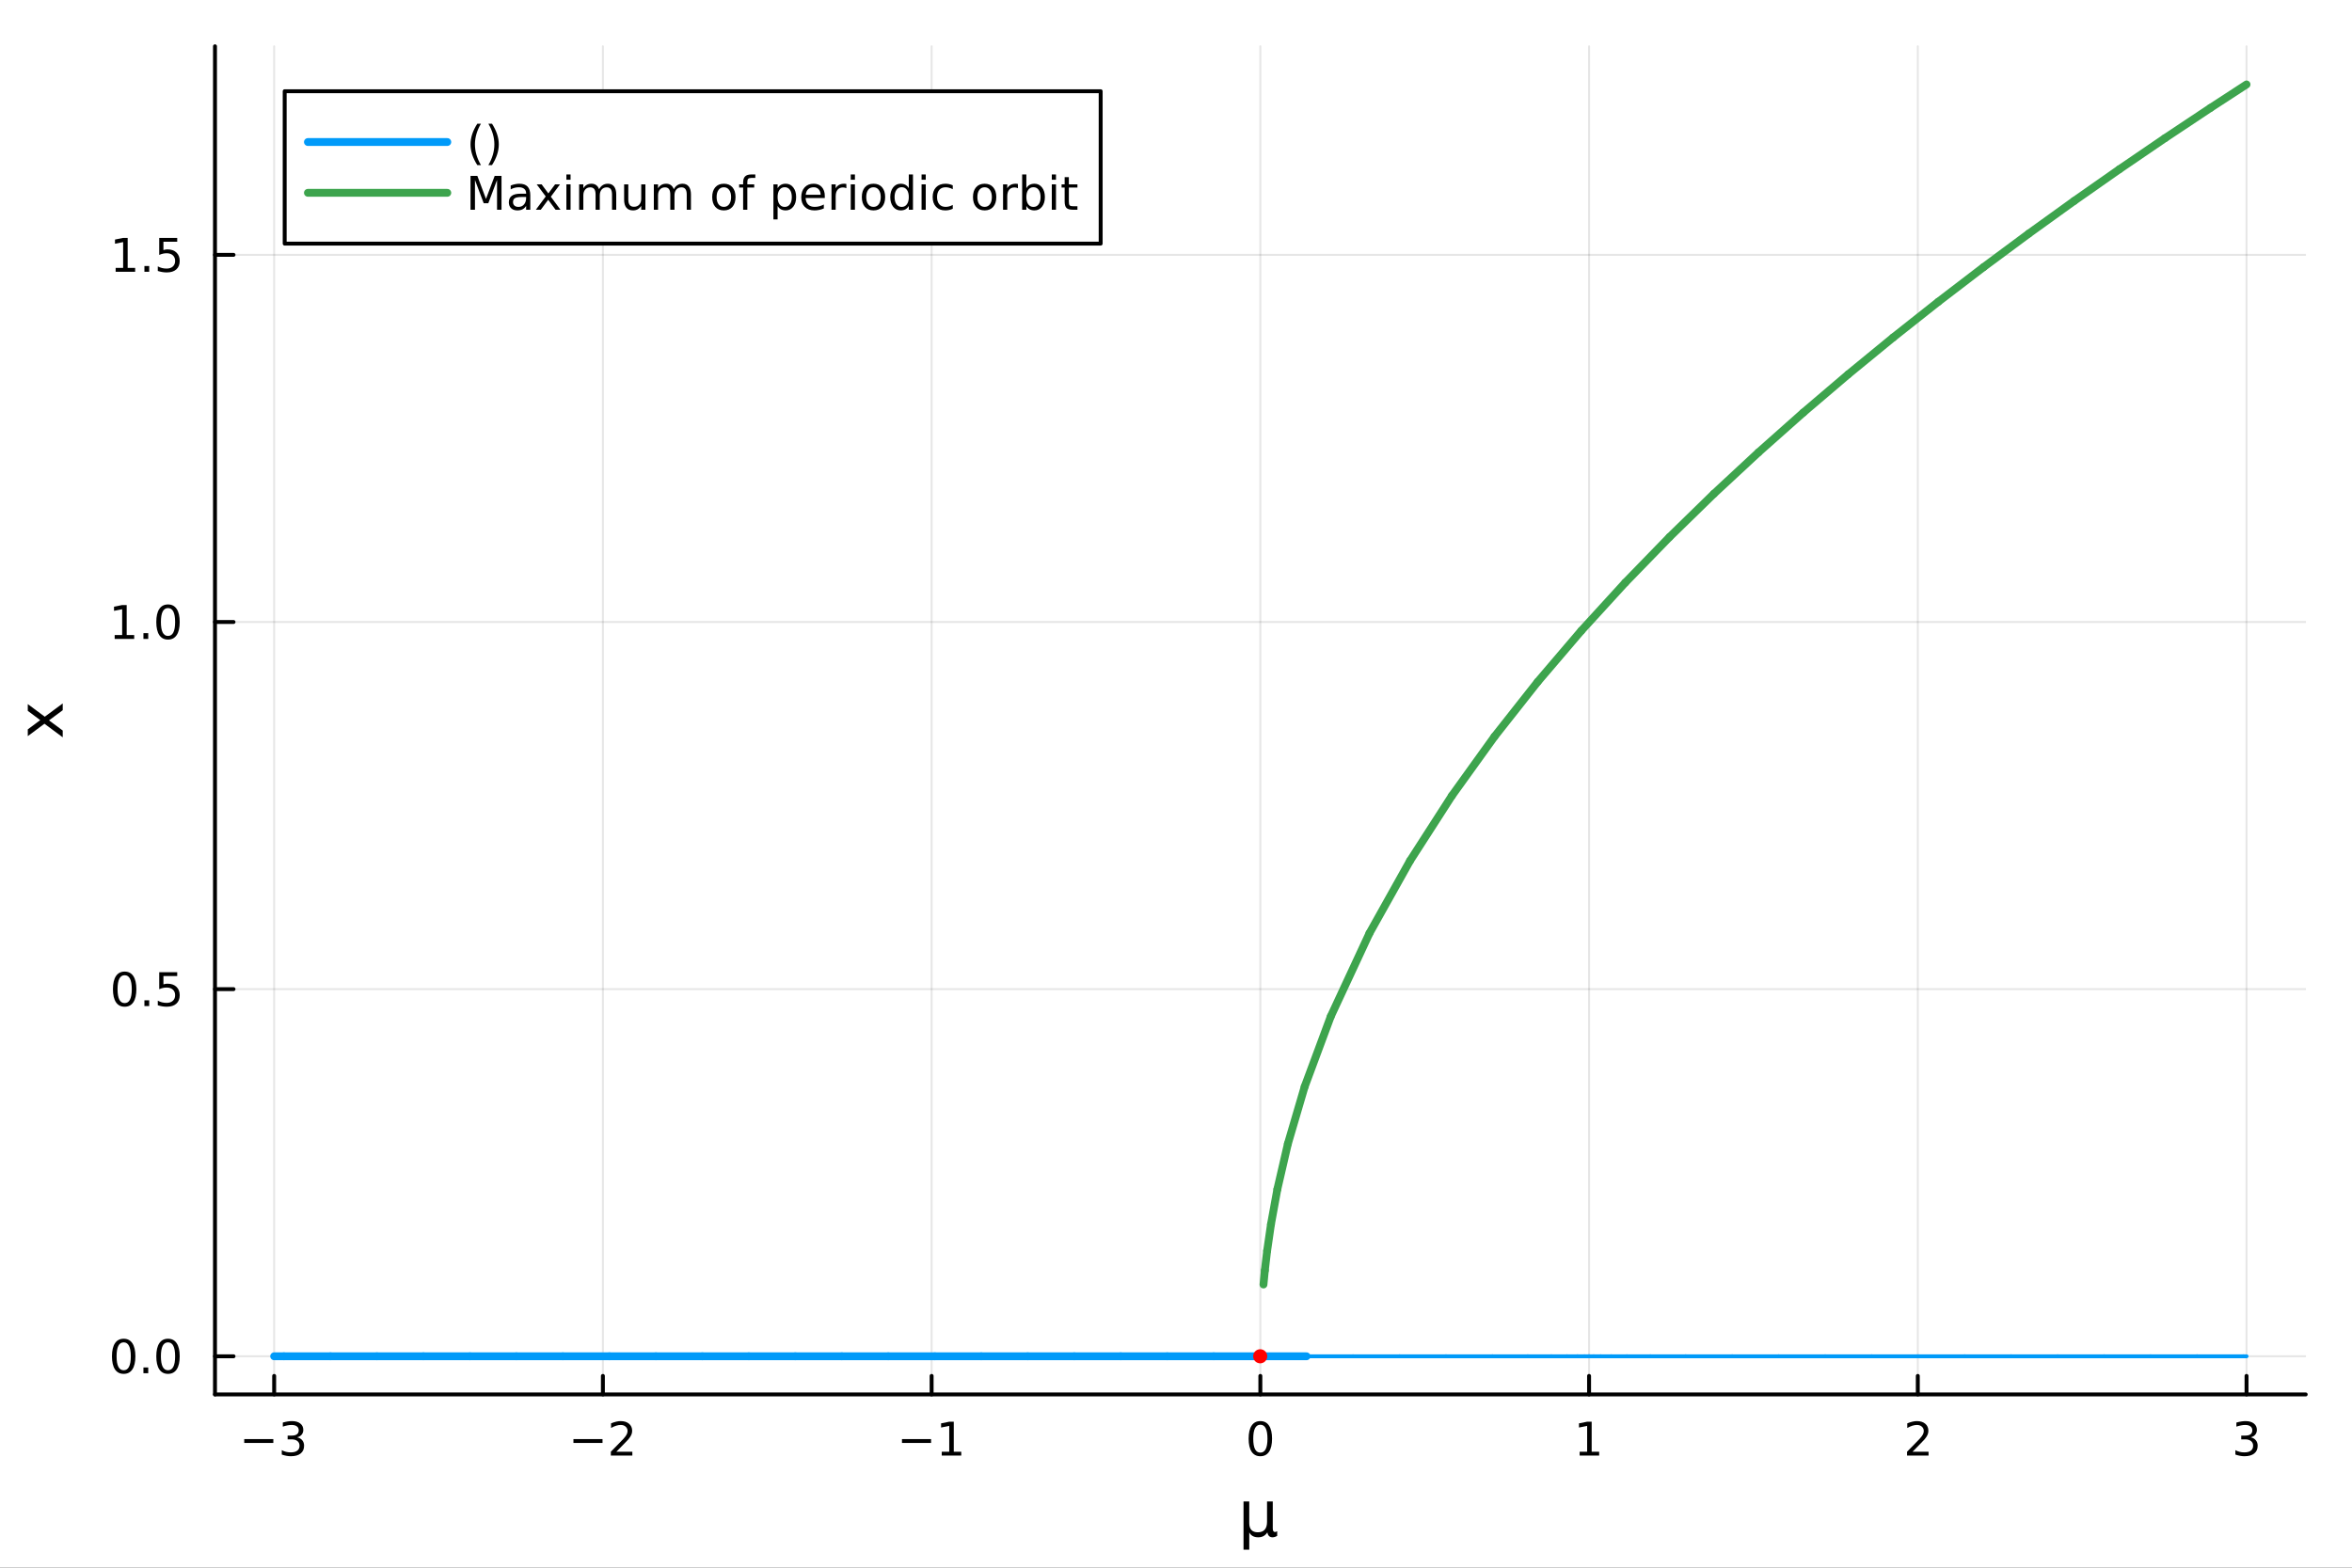 <?xml version="1.0" encoding="utf-8"?>
<svg xmlns="http://www.w3.org/2000/svg" xmlns:xlink="http://www.w3.org/1999/xlink" width="600" height="400" viewBox="0 0 2400 1600">
<rect x="0" y="0" width="2400" height="1600" fill="#333333" stroke="none"/>
<defs>
  <clipPath id="clip330">
    <rect x="0" y="0" width="2400" height="1600"/>
  </clipPath>
</defs>
<path clip-path="url(#clip330)" d="M0 1600 L2400 1600 L2400 0 L0 0  Z" fill="#ffffff" fill-rule="evenodd" fill-opacity="1"/>
<defs>
  <clipPath id="clip331">
    <rect x="480" y="0" width="1681" height="1600"/>
  </clipPath>
</defs>
<path clip-path="url(#clip330)" d="M219.38 1423.18 L2352.76 1423.18 L2352.76 47.244 L219.38 47.244  Z" fill="#ffffff" fill-rule="evenodd" fill-opacity="1"/>
<defs>
  <clipPath id="clip332">
    <rect x="219" y="47" width="2134" height="1377"/>
  </clipPath>
</defs>
<polyline clip-path="url(#clip332)" style="stroke:#000000; stroke-linecap:round; stroke-linejoin:round; stroke-width:2; stroke-opacity:0.1; fill:none" points="279.759,1423.18 279.759,47.244 "/>
<polyline clip-path="url(#clip332)" style="stroke:#000000; stroke-linecap:round; stroke-linejoin:round; stroke-width:2; stroke-opacity:0.1; fill:none" points="615.195,1423.18 615.195,47.244 "/>
<polyline clip-path="url(#clip332)" style="stroke:#000000; stroke-linecap:round; stroke-linejoin:round; stroke-width:2; stroke-opacity:0.1; fill:none" points="950.632,1423.18 950.632,47.244 "/>
<polyline clip-path="url(#clip332)" style="stroke:#000000; stroke-linecap:round; stroke-linejoin:round; stroke-width:2; stroke-opacity:0.1; fill:none" points="1286.07,1423.18 1286.07,47.244 "/>
<polyline clip-path="url(#clip332)" style="stroke:#000000; stroke-linecap:round; stroke-linejoin:round; stroke-width:2; stroke-opacity:0.1; fill:none" points="1621.5,1423.18 1621.5,47.244 "/>
<polyline clip-path="url(#clip332)" style="stroke:#000000; stroke-linecap:round; stroke-linejoin:round; stroke-width:2; stroke-opacity:0.1; fill:none" points="1956.94,1423.18 1956.94,47.244 "/>
<polyline clip-path="url(#clip332)" style="stroke:#000000; stroke-linecap:round; stroke-linejoin:round; stroke-width:2; stroke-opacity:0.1; fill:none" points="2292.38,1423.18 2292.38,47.244 "/>
<polyline clip-path="url(#clip332)" style="stroke:#000000; stroke-linecap:round; stroke-linejoin:round; stroke-width:2; stroke-opacity:0.1; fill:none" points="219.38,1384.24 2352.76,1384.24 "/>
<polyline clip-path="url(#clip332)" style="stroke:#000000; stroke-linecap:round; stroke-linejoin:round; stroke-width:2; stroke-opacity:0.1; fill:none" points="219.38,1009.52 2352.76,1009.52 "/>
<polyline clip-path="url(#clip332)" style="stroke:#000000; stroke-linecap:round; stroke-linejoin:round; stroke-width:2; stroke-opacity:0.1; fill:none" points="219.38,634.807 2352.76,634.807 "/>
<polyline clip-path="url(#clip332)" style="stroke:#000000; stroke-linecap:round; stroke-linejoin:round; stroke-width:2; stroke-opacity:0.1; fill:none" points="219.38,260.092 2352.76,260.092 "/>
<polyline clip-path="url(#clip330)" style="stroke:#000000; stroke-linecap:round; stroke-linejoin:round; stroke-width:4; stroke-opacity:1; fill:none" points="219.38,1423.18 2352.76,1423.18 "/>
<polyline clip-path="url(#clip330)" style="stroke:#000000; stroke-linecap:round; stroke-linejoin:round; stroke-width:4; stroke-opacity:1; fill:none" points="279.759,1423.18 279.759,1404.28 "/>
<polyline clip-path="url(#clip330)" style="stroke:#000000; stroke-linecap:round; stroke-linejoin:round; stroke-width:4; stroke-opacity:1; fill:none" points="615.195,1423.18 615.195,1404.28 "/>
<polyline clip-path="url(#clip330)" style="stroke:#000000; stroke-linecap:round; stroke-linejoin:round; stroke-width:4; stroke-opacity:1; fill:none" points="950.632,1423.18 950.632,1404.28 "/>
<polyline clip-path="url(#clip330)" style="stroke:#000000; stroke-linecap:round; stroke-linejoin:round; stroke-width:4; stroke-opacity:1; fill:none" points="1286.07,1423.18 1286.07,1404.28 "/>
<polyline clip-path="url(#clip330)" style="stroke:#000000; stroke-linecap:round; stroke-linejoin:round; stroke-width:4; stroke-opacity:1; fill:none" points="1621.5,1423.18 1621.5,1404.28 "/>
<polyline clip-path="url(#clip330)" style="stroke:#000000; stroke-linecap:round; stroke-linejoin:round; stroke-width:4; stroke-opacity:1; fill:none" points="1956.94,1423.18 1956.94,1404.28 "/>
<polyline clip-path="url(#clip330)" style="stroke:#000000; stroke-linecap:round; stroke-linejoin:round; stroke-width:4; stroke-opacity:1; fill:none" points="2292.38,1423.18 2292.38,1404.28 "/>
<path clip-path="url(#clip330)" d="M249.226 1468.75 L278.902 1468.75 L278.902 1472.69 L249.226 1472.69 L249.226 1468.75 Z" fill="#000000" fill-rule="nonzero" fill-opacity="1" /><path clip-path="url(#clip330)" d="M303.161 1466.95 Q306.518 1467.66 308.393 1469.93 Q310.291 1472.2 310.291 1475.53 Q310.291 1480.65 306.772 1483.45 Q303.254 1486.25 296.773 1486.25 Q294.597 1486.25 292.282 1485.81 Q289.99 1485.39 287.536 1484.54 L287.536 1480.02 Q289.481 1481.16 291.796 1481.74 Q294.11 1482.32 296.634 1482.32 Q301.032 1482.32 303.323 1480.58 Q305.638 1478.84 305.638 1475.53 Q305.638 1472.48 303.485 1470.77 Q301.356 1469.03 297.536 1469.03 L293.509 1469.03 L293.509 1465.19 L297.722 1465.19 Q301.171 1465.19 302.999 1463.82 Q304.828 1462.43 304.828 1459.84 Q304.828 1457.18 302.93 1455.77 Q301.055 1454.33 297.536 1454.33 Q295.615 1454.33 293.416 1454.75 Q291.217 1455.16 288.578 1456.04 L288.578 1451.88 Q291.24 1451.14 293.555 1450.77 Q295.893 1450.39 297.953 1450.39 Q303.277 1450.39 306.379 1452.83 Q309.481 1455.23 309.481 1459.35 Q309.481 1462.22 307.837 1464.21 Q306.194 1466.18 303.161 1466.95 Z" fill="#000000" fill-rule="nonzero" fill-opacity="1" /><path clip-path="url(#clip330)" d="M585.137 1468.75 L614.813 1468.75 L614.813 1472.69 L585.137 1472.69 L585.137 1468.75 Z" fill="#000000" fill-rule="nonzero" fill-opacity="1" /><path clip-path="url(#clip330)" d="M628.934 1481.64 L645.253 1481.64 L645.253 1485.58 L623.309 1485.58 L623.309 1481.64 Q625.971 1478.89 630.554 1474.26 Q635.16 1469.61 636.341 1468.27 Q638.586 1465.74 639.466 1464.01 Q640.369 1462.25 640.369 1460.56 Q640.369 1457.8 638.424 1456.07 Q636.503 1454.33 633.401 1454.33 Q631.202 1454.33 628.748 1455.09 Q626.318 1455.86 623.54 1457.41 L623.54 1452.69 Q626.364 1451.55 628.818 1450.97 Q631.271 1450.39 633.308 1450.39 Q638.679 1450.39 641.873 1453.08 Q645.068 1455.77 645.068 1460.26 Q645.068 1462.39 644.257 1464.31 Q643.47 1466.2 641.364 1468.8 Q640.785 1469.47 637.683 1472.69 Q634.582 1475.88 628.934 1481.64 Z" fill="#000000" fill-rule="nonzero" fill-opacity="1" /><path clip-path="url(#clip330)" d="M920.389 1468.75 L950.064 1468.75 L950.064 1472.69 L920.389 1472.69 L920.389 1468.75 Z" fill="#000000" fill-rule="nonzero" fill-opacity="1" /><path clip-path="url(#clip330)" d="M960.967 1481.64 L968.606 1481.64 L968.606 1455.28 L960.296 1456.95 L960.296 1452.69 L968.56 1451.02 L973.236 1451.02 L973.236 1481.64 L980.874 1481.64 L980.874 1485.58 L960.967 1485.58 L960.967 1481.64 Z" fill="#000000" fill-rule="nonzero" fill-opacity="1" /><path clip-path="url(#clip330)" d="M1286.07 1454.1 Q1282.46 1454.1 1280.63 1457.66 Q1278.82 1461.2 1278.82 1468.33 Q1278.82 1475.44 1280.63 1479.01 Q1282.46 1482.55 1286.07 1482.55 Q1289.7 1482.55 1291.51 1479.01 Q1293.34 1475.44 1293.34 1468.33 Q1293.34 1461.2 1291.51 1457.66 Q1289.7 1454.1 1286.07 1454.1 M1286.07 1450.39 Q1291.88 1450.39 1294.93 1455 Q1298.01 1459.58 1298.01 1468.33 Q1298.01 1477.06 1294.93 1481.67 Q1291.88 1486.25 1286.07 1486.25 Q1280.26 1486.25 1277.18 1481.67 Q1274.12 1477.06 1274.12 1468.33 Q1274.12 1459.58 1277.18 1455 Q1280.26 1450.39 1286.07 1450.39 Z" fill="#000000" fill-rule="nonzero" fill-opacity="1" /><path clip-path="url(#clip330)" d="M1611.89 1481.64 L1619.53 1481.64 L1619.53 1455.28 L1611.22 1456.95 L1611.22 1452.69 L1619.48 1451.02 L1624.15 1451.02 L1624.15 1481.64 L1631.79 1481.64 L1631.79 1485.58 L1611.89 1485.58 L1611.89 1481.64 Z" fill="#000000" fill-rule="nonzero" fill-opacity="1" /><path clip-path="url(#clip330)" d="M1951.59 1481.64 L1967.91 1481.64 L1967.91 1485.58 L1945.97 1485.58 L1945.97 1481.64 Q1948.63 1478.89 1953.21 1474.26 Q1957.82 1469.61 1959 1468.27 Q1961.25 1465.74 1962.13 1464.01 Q1963.03 1462.25 1963.03 1460.56 Q1963.03 1457.8 1961.08 1456.07 Q1959.16 1454.33 1956.06 1454.33 Q1953.86 1454.33 1951.41 1455.09 Q1948.98 1455.86 1946.2 1457.41 L1946.2 1452.69 Q1949.02 1451.55 1951.48 1450.97 Q1953.93 1450.39 1955.97 1450.39 Q1961.34 1450.39 1964.53 1453.08 Q1967.73 1455.77 1967.73 1460.26 Q1967.73 1462.39 1966.92 1464.31 Q1966.13 1466.2 1964.02 1468.8 Q1963.45 1469.47 1960.34 1472.69 Q1957.24 1475.88 1951.59 1481.64 Z" fill="#000000" fill-rule="nonzero" fill-opacity="1" /><path clip-path="url(#clip330)" d="M2296.63 1466.95 Q2299.98 1467.66 2301.86 1469.93 Q2303.75 1472.2 2303.75 1475.53 Q2303.75 1480.65 2300.24 1483.45 Q2296.72 1486.25 2290.24 1486.25 Q2288.06 1486.25 2285.75 1485.81 Q2283.45 1485.39 2281 1484.54 L2281 1480.02 Q2282.94 1481.16 2285.26 1481.74 Q2287.57 1482.32 2290.1 1482.32 Q2294.5 1482.32 2296.79 1480.58 Q2299.1 1478.84 2299.1 1475.53 Q2299.1 1472.48 2296.95 1470.77 Q2294.82 1469.03 2291 1469.03 L2286.97 1469.03 L2286.97 1465.19 L2291.19 1465.19 Q2294.63 1465.19 2296.46 1463.82 Q2298.29 1462.43 2298.29 1459.84 Q2298.29 1457.18 2296.39 1455.77 Q2294.52 1454.33 2291 1454.33 Q2289.08 1454.33 2286.88 1454.75 Q2284.68 1455.16 2282.04 1456.04 L2282.04 1451.88 Q2284.7 1451.14 2287.02 1450.77 Q2289.36 1450.39 2291.42 1450.39 Q2296.74 1450.39 2299.84 1452.83 Q2302.94 1455.23 2302.94 1459.35 Q2302.94 1462.22 2301.3 1464.21 Q2299.66 1466.18 2296.63 1466.95 Z" fill="#000000" fill-rule="nonzero" fill-opacity="1" /><path clip-path="url(#clip330)" d="M1268.9 1581.6 L1268.9 1532.4 L1274.75 1532.4 L1274.75 1554.55 Q1274.75 1559.16 1276.95 1561.52 Q1279.15 1563.87 1283.44 1563.87 Q1288.15 1563.87 1290.51 1561.2 Q1292.9 1558.53 1292.9 1553.18 L1292.9 1532.4 L1298.75 1532.4 L1298.75 1559.83 Q1298.75 1561.74 1299.29 1562.66 Q1299.87 1563.56 1301.04 1563.56 Q1301.33 1563.56 1301.84 1563.4 Q1302.35 1563.21 1303.24 1562.82 L1303.24 1567.53 Q1301.93 1568.27 1300.76 1568.62 Q1299.61 1568.97 1298.5 1568.97 Q1296.3 1568.97 1295 1567.73 Q1293.69 1566.48 1293.21 1563.94 Q1291.62 1566.45 1289.3 1567.73 Q1287.01 1568.97 1283.89 1568.97 Q1280.64 1568.97 1278.35 1567.73 Q1276.09 1566.48 1274.75 1564 L1274.75 1581.6 L1268.9 1581.6 Z" fill="#000000" fill-rule="nonzero" fill-opacity="1" /><polyline clip-path="url(#clip330)" style="stroke:#000000; stroke-linecap:round; stroke-linejoin:round; stroke-width:4; stroke-opacity:1; fill:none" points="219.38,1423.18 219.38,47.244 "/>
<polyline clip-path="url(#clip330)" style="stroke:#000000; stroke-linecap:round; stroke-linejoin:round; stroke-width:4; stroke-opacity:1; fill:none" points="219.38,1384.24 238.278,1384.24 "/>
<polyline clip-path="url(#clip330)" style="stroke:#000000; stroke-linecap:round; stroke-linejoin:round; stroke-width:4; stroke-opacity:1; fill:none" points="219.38,1009.52 238.278,1009.52 "/>
<polyline clip-path="url(#clip330)" style="stroke:#000000; stroke-linecap:round; stroke-linejoin:round; stroke-width:4; stroke-opacity:1; fill:none" points="219.38,634.807 238.278,634.807 "/>
<polyline clip-path="url(#clip330)" style="stroke:#000000; stroke-linecap:round; stroke-linejoin:round; stroke-width:4; stroke-opacity:1; fill:none" points="219.38,260.092 238.278,260.092 "/>
<path clip-path="url(#clip330)" d="M126.205 1370.04 Q122.593 1370.04 120.765 1373.6 Q118.959 1377.14 118.959 1384.27 Q118.959 1391.38 120.765 1394.94 Q122.593 1398.49 126.205 1398.49 Q129.839 1398.49 131.644 1394.94 Q133.473 1391.38 133.473 1384.27 Q133.473 1377.14 131.644 1373.6 Q129.839 1370.04 126.205 1370.04 M126.205 1366.33 Q132.015 1366.33 135.07 1370.94 Q138.149 1375.52 138.149 1384.27 Q138.149 1393 135.07 1397.61 Q132.015 1402.19 126.205 1402.19 Q120.394 1402.19 117.316 1397.61 Q114.26 1393 114.26 1384.27 Q114.26 1375.52 117.316 1370.94 Q120.394 1366.33 126.205 1366.33 Z" fill="#000000" fill-rule="nonzero" fill-opacity="1" /><path clip-path="url(#clip330)" d="M146.366 1395.64 L151.251 1395.64 L151.251 1401.52 L146.366 1401.52 L146.366 1395.64 Z" fill="#000000" fill-rule="nonzero" fill-opacity="1" /><path clip-path="url(#clip330)" d="M171.436 1370.04 Q167.825 1370.04 165.996 1373.6 Q164.19 1377.14 164.19 1384.27 Q164.19 1391.38 165.996 1394.94 Q167.825 1398.49 171.436 1398.49 Q175.07 1398.49 176.876 1394.94 Q178.704 1391.38 178.704 1384.27 Q178.704 1377.14 176.876 1373.6 Q175.07 1370.04 171.436 1370.04 M171.436 1366.33 Q177.246 1366.33 180.301 1370.94 Q183.38 1375.52 183.38 1384.27 Q183.38 1393 180.301 1397.61 Q177.246 1402.19 171.436 1402.19 Q165.626 1402.19 162.547 1397.61 Q159.491 1393 159.491 1384.27 Q159.491 1375.52 162.547 1370.94 Q165.626 1366.33 171.436 1366.33 Z" fill="#000000" fill-rule="nonzero" fill-opacity="1" /><path clip-path="url(#clip330)" d="M127.2 995.321 Q123.589 995.321 121.76 998.886 Q119.955 1002.43 119.955 1009.56 Q119.955 1016.66 121.76 1020.23 Q123.589 1023.77 127.2 1023.77 Q130.834 1023.77 132.64 1020.23 Q134.468 1016.66 134.468 1009.56 Q134.468 1002.43 132.64 998.886 Q130.834 995.321 127.2 995.321 M127.2 991.618 Q133.01 991.618 136.066 996.224 Q139.144 1000.81 139.144 1009.56 Q139.144 1018.28 136.066 1022.89 Q133.01 1027.47 127.2 1027.47 Q121.39 1027.47 118.311 1022.89 Q115.256 1018.28 115.256 1009.56 Q115.256 1000.81 118.311 996.224 Q121.39 991.618 127.2 991.618 Z" fill="#000000" fill-rule="nonzero" fill-opacity="1" /><path clip-path="url(#clip330)" d="M147.362 1020.92 L152.246 1020.92 L152.246 1026.8 L147.362 1026.8 L147.362 1020.92 Z" fill="#000000" fill-rule="nonzero" fill-opacity="1" /><path clip-path="url(#clip330)" d="M162.477 992.243 L180.834 992.243 L180.834 996.178 L166.76 996.178 L166.76 1004.65 Q167.778 1004.3 168.797 1004.14 Q169.815 1003.96 170.834 1003.96 Q176.621 1003.96 180.001 1007.13 Q183.38 1010.3 183.38 1015.71 Q183.38 1021.29 179.908 1024.4 Q176.436 1027.47 170.116 1027.47 Q167.94 1027.47 165.672 1027.1 Q163.427 1026.73 161.019 1025.99 L161.019 1021.29 Q163.102 1022.43 165.325 1022.98 Q167.547 1023.54 170.024 1023.54 Q174.028 1023.54 176.366 1021.43 Q178.704 1019.33 178.704 1015.71 Q178.704 1012.1 176.366 1010 Q174.028 1007.89 170.024 1007.89 Q168.149 1007.89 166.274 1008.31 Q164.422 1008.72 162.477 1009.6 L162.477 992.243 Z" fill="#000000" fill-rule="nonzero" fill-opacity="1" /><path clip-path="url(#clip330)" d="M117.015 648.152 L124.654 648.152 L124.654 621.786 L116.343 623.453 L116.343 619.194 L124.607 617.527 L129.283 617.527 L129.283 648.152 L136.922 648.152 L136.922 652.087 L117.015 652.087 L117.015 648.152 Z" fill="#000000" fill-rule="nonzero" fill-opacity="1" /><path clip-path="url(#clip330)" d="M146.366 646.208 L151.251 646.208 L151.251 652.087 L146.366 652.087 L146.366 646.208 Z" fill="#000000" fill-rule="nonzero" fill-opacity="1" /><path clip-path="url(#clip330)" d="M171.436 620.606 Q167.825 620.606 165.996 624.171 Q164.19 627.712 164.19 634.842 Q164.19 641.948 165.996 645.513 Q167.825 649.055 171.436 649.055 Q175.07 649.055 176.876 645.513 Q178.704 641.948 178.704 634.842 Q178.704 627.712 176.876 624.171 Q175.07 620.606 171.436 620.606 M171.436 616.902 Q177.246 616.902 180.301 621.509 Q183.38 626.092 183.38 634.842 Q183.38 643.569 180.301 648.175 Q177.246 652.759 171.436 652.759 Q165.626 652.759 162.547 648.175 Q159.491 643.569 159.491 634.842 Q159.491 626.092 162.547 621.509 Q165.626 616.902 171.436 616.902 Z" fill="#000000" fill-rule="nonzero" fill-opacity="1" /><path clip-path="url(#clip330)" d="M118.01 273.437 L125.649 273.437 L125.649 247.071 L117.339 248.738 L117.339 244.478 L125.603 242.812 L130.279 242.812 L130.279 273.437 L137.917 273.437 L137.917 277.372 L118.01 277.372 L118.01 273.437 Z" fill="#000000" fill-rule="nonzero" fill-opacity="1" /><path clip-path="url(#clip330)" d="M147.362 271.492 L152.246 271.492 L152.246 277.372 L147.362 277.372 L147.362 271.492 Z" fill="#000000" fill-rule="nonzero" fill-opacity="1" /><path clip-path="url(#clip330)" d="M162.477 242.812 L180.834 242.812 L180.834 246.747 L166.76 246.747 L166.76 255.219 Q167.778 254.872 168.797 254.71 Q169.815 254.525 170.834 254.525 Q176.621 254.525 180.001 257.696 Q183.38 260.867 183.38 266.284 Q183.38 271.863 179.908 274.964 Q176.436 278.043 170.116 278.043 Q167.94 278.043 165.672 277.673 Q163.427 277.302 161.019 276.562 L161.019 271.863 Q163.102 272.997 165.325 273.552 Q167.547 274.108 170.024 274.108 Q174.028 274.108 176.366 272.001 Q178.704 269.895 178.704 266.284 Q178.704 262.673 176.366 260.566 Q174.028 258.46 170.024 258.46 Q168.149 258.46 166.274 258.876 Q164.422 259.293 162.477 260.173 L162.477 242.812 Z" fill="#000000" fill-rule="nonzero" fill-opacity="1" /><path clip-path="url(#clip330)" d="M28.356 718.597 L45.703 731.488 L64.004 717.929 L64.004 724.836 L50 735.212 L64.004 745.588 L64.004 752.495 L45.353 738.649 L28.356 751.317 L28.356 744.41 L41.056 734.957 L28.356 725.504 L28.356 718.597 Z" fill="#000000" fill-rule="nonzero" fill-opacity="1" /><polyline clip-path="url(#clip332)" style="stroke:#009af9; stroke-linecap:round; stroke-linejoin:round; stroke-width:8; stroke-opacity:1; fill:none" points="279.759,1384.24 289.723,1384.24 "/>
<polyline clip-path="url(#clip332)" style="stroke:#009af9; stroke-linecap:round; stroke-linejoin:round; stroke-width:8; stroke-opacity:1; fill:none" points="289.723,1384.24 337.161,1384.24 "/>
<polyline clip-path="url(#clip332)" style="stroke:#009af9; stroke-linecap:round; stroke-linejoin:round; stroke-width:8; stroke-opacity:1; fill:none" points="337.161,1384.24 384.599,1384.24 "/>
<polyline clip-path="url(#clip332)" style="stroke:#009af9; stroke-linecap:round; stroke-linejoin:round; stroke-width:8; stroke-opacity:1; fill:none" points="384.599,1384.24 432.037,1384.24 "/>
<polyline clip-path="url(#clip332)" style="stroke:#009af9; stroke-linecap:round; stroke-linejoin:round; stroke-width:8; stroke-opacity:1; fill:none" points="432.037,1384.24 479.475,1384.24 "/>
<polyline clip-path="url(#clip332)" style="stroke:#009af9; stroke-linecap:round; stroke-linejoin:round; stroke-width:8; stroke-opacity:1; fill:none" points="479.475,1384.24 526.913,1384.24 "/>
<polyline clip-path="url(#clip332)" style="stroke:#009af9; stroke-linecap:round; stroke-linejoin:round; stroke-width:8; stroke-opacity:1; fill:none" points="526.913,1384.24 574.35,1384.24 "/>
<polyline clip-path="url(#clip332)" style="stroke:#009af9; stroke-linecap:round; stroke-linejoin:round; stroke-width:8; stroke-opacity:1; fill:none" points="574.35,1384.24 621.788,1384.24 "/>
<polyline clip-path="url(#clip332)" style="stroke:#009af9; stroke-linecap:round; stroke-linejoin:round; stroke-width:8; stroke-opacity:1; fill:none" points="621.788,1384.24 669.226,1384.24 "/>
<polyline clip-path="url(#clip332)" style="stroke:#009af9; stroke-linecap:round; stroke-linejoin:round; stroke-width:8; stroke-opacity:1; fill:none" points="669.226,1384.24 716.664,1384.24 "/>
<polyline clip-path="url(#clip332)" style="stroke:#009af9; stroke-linecap:round; stroke-linejoin:round; stroke-width:8; stroke-opacity:1; fill:none" points="716.664,1384.24 764.102,1384.24 "/>
<polyline clip-path="url(#clip332)" style="stroke:#009af9; stroke-linecap:round; stroke-linejoin:round; stroke-width:8; stroke-opacity:1; fill:none" points="764.102,1384.24 811.54,1384.24 "/>
<polyline clip-path="url(#clip332)" style="stroke:#009af9; stroke-linecap:round; stroke-linejoin:round; stroke-width:8; stroke-opacity:1; fill:none" points="811.54,1384.24 858.978,1384.24 "/>
<polyline clip-path="url(#clip332)" style="stroke:#009af9; stroke-linecap:round; stroke-linejoin:round; stroke-width:8; stroke-opacity:1; fill:none" points="858.978,1384.24 906.416,1384.24 "/>
<polyline clip-path="url(#clip332)" style="stroke:#009af9; stroke-linecap:round; stroke-linejoin:round; stroke-width:8; stroke-opacity:1; fill:none" points="906.416,1384.24 953.853,1384.24 "/>
<polyline clip-path="url(#clip332)" style="stroke:#009af9; stroke-linecap:round; stroke-linejoin:round; stroke-width:8; stroke-opacity:1; fill:none" points="953.853,1384.24 1001.29,1384.24 "/>
<polyline clip-path="url(#clip332)" style="stroke:#009af9; stroke-linecap:round; stroke-linejoin:round; stroke-width:8; stroke-opacity:1; fill:none" points="1001.29,1384.24 1048.73,1384.24 "/>
<polyline clip-path="url(#clip332)" style="stroke:#009af9; stroke-linecap:round; stroke-linejoin:round; stroke-width:8; stroke-opacity:1; fill:none" points="1048.73,1384.24 1096.17,1384.24 "/>
<polyline clip-path="url(#clip332)" style="stroke:#009af9; stroke-linecap:round; stroke-linejoin:round; stroke-width:8; stroke-opacity:1; fill:none" points="1096.17,1384.24 1143.6,1384.24 "/>
<polyline clip-path="url(#clip332)" style="stroke:#009af9; stroke-linecap:round; stroke-linejoin:round; stroke-width:8; stroke-opacity:1; fill:none" points="1143.6,1384.24 1191.04,1384.24 "/>
<polyline clip-path="url(#clip332)" style="stroke:#009af9; stroke-linecap:round; stroke-linejoin:round; stroke-width:8; stroke-opacity:1; fill:none" points="1191.04,1384.24 1238.48,1384.24 "/>
<polyline clip-path="url(#clip332)" style="stroke:#009af9; stroke-linecap:round; stroke-linejoin:round; stroke-width:8; stroke-opacity:1; fill:none" points="1238.48,1384.24 1285.92,1384.24 "/>
<polyline clip-path="url(#clip332)" style="stroke:#009af9; stroke-linecap:round; stroke-linejoin:round; stroke-width:8; stroke-opacity:1; fill:none" points="1285.92,1384.24 1333.17,1384.24 "/>
<polyline clip-path="url(#clip332)" style="stroke:#009af9; stroke-linecap:round; stroke-linejoin:round; stroke-width:4; stroke-opacity:1; fill:none" points="1333.17,1384.24 1380.61,1384.24 "/>
<polyline clip-path="url(#clip332)" style="stroke:#009af9; stroke-linecap:round; stroke-linejoin:round; stroke-width:4; stroke-opacity:1; fill:none" points="1380.61,1384.24 1428.05,1384.24 "/>
<polyline clip-path="url(#clip332)" style="stroke:#009af9; stroke-linecap:round; stroke-linejoin:round; stroke-width:4; stroke-opacity:1; fill:none" points="1428.05,1384.24 1475.48,1384.24 "/>
<polyline clip-path="url(#clip332)" style="stroke:#009af9; stroke-linecap:round; stroke-linejoin:round; stroke-width:4; stroke-opacity:1; fill:none" points="1475.48,1384.24 1522.92,1384.24 "/>
<polyline clip-path="url(#clip332)" style="stroke:#009af9; stroke-linecap:round; stroke-linejoin:round; stroke-width:4; stroke-opacity:1; fill:none" points="1522.92,1384.24 1558.95,1384.24 "/>
<polyline clip-path="url(#clip332)" style="stroke:#009af9; stroke-linecap:round; stroke-linejoin:round; stroke-width:4; stroke-opacity:1; fill:none" points="1558.95,1384.24 1582.96,1384.24 "/>
<polyline clip-path="url(#clip332)" style="stroke:#009af9; stroke-linecap:round; stroke-linejoin:round; stroke-width:4; stroke-opacity:1; fill:none" points="1582.96,1384.24 1598.97,1384.24 "/>
<polyline clip-path="url(#clip332)" style="stroke:#009af9; stroke-linecap:round; stroke-linejoin:round; stroke-width:4; stroke-opacity:1; fill:none" points="1598.97,1384.24 1609.65,1384.24 "/>
<polyline clip-path="url(#clip332)" style="stroke:#009af9; stroke-linecap:round; stroke-linejoin:round; stroke-width:4; stroke-opacity:1; fill:none" points="1609.65,1384.24 1616.76,1384.24 "/>
<polyline clip-path="url(#clip332)" style="stroke:#009af9; stroke-linecap:round; stroke-linejoin:round; stroke-width:4; stroke-opacity:1; fill:none" points="1616.76,1384.24 1621.5,1384.24 "/>
<polyline clip-path="url(#clip332)" style="stroke:#009af9; stroke-linecap:round; stroke-linejoin:round; stroke-width:4; stroke-opacity:1; fill:none" points="1621.5,1384.24 1621.5,1384.24 "/>
<polyline clip-path="url(#clip332)" style="stroke:#009af9; stroke-linecap:round; stroke-linejoin:round; stroke-width:4; stroke-opacity:1; fill:none" points="1621.5,1384.24 1626.25,1384.24 "/>
<polyline clip-path="url(#clip332)" style="stroke:#009af9; stroke-linecap:round; stroke-linejoin:round; stroke-width:4; stroke-opacity:1; fill:none" points="1626.25,1384.24 1633.36,1384.24 "/>
<polyline clip-path="url(#clip332)" style="stroke:#009af9; stroke-linecap:round; stroke-linejoin:round; stroke-width:4; stroke-opacity:1; fill:none" points="1633.36,1384.24 1644.04,1384.24 "/>
<polyline clip-path="url(#clip332)" style="stroke:#009af9; stroke-linecap:round; stroke-linejoin:round; stroke-width:4; stroke-opacity:1; fill:none" points="1644.04,1384.24 1660.05,1384.24 "/>
<polyline clip-path="url(#clip332)" style="stroke:#009af9; stroke-linecap:round; stroke-linejoin:round; stroke-width:4; stroke-opacity:1; fill:none" points="1660.05,1384.24 1684.06,1384.24 "/>
<polyline clip-path="url(#clip332)" style="stroke:#009af9; stroke-linecap:round; stroke-linejoin:round; stroke-width:4; stroke-opacity:1; fill:none" points="1684.06,1384.24 1720.09,1384.24 "/>
<polyline clip-path="url(#clip332)" style="stroke:#009af9; stroke-linecap:round; stroke-linejoin:round; stroke-width:4; stroke-opacity:1; fill:none" points="1720.09,1384.24 1767.52,1384.24 "/>
<polyline clip-path="url(#clip332)" style="stroke:#009af9; stroke-linecap:round; stroke-linejoin:round; stroke-width:4; stroke-opacity:1; fill:none" points="1767.52,1384.24 1814.96,1384.24 "/>
<polyline clip-path="url(#clip332)" style="stroke:#009af9; stroke-linecap:round; stroke-linejoin:round; stroke-width:4; stroke-opacity:1; fill:none" points="1814.96,1384.24 1862.4,1384.24 "/>
<polyline clip-path="url(#clip332)" style="stroke:#009af9; stroke-linecap:round; stroke-linejoin:round; stroke-width:4; stroke-opacity:1; fill:none" points="1862.4,1384.24 1909.84,1384.24 "/>
<polyline clip-path="url(#clip332)" style="stroke:#009af9; stroke-linecap:round; stroke-linejoin:round; stroke-width:4; stroke-opacity:1; fill:none" points="1909.84,1384.24 1957.28,1384.24 "/>
<polyline clip-path="url(#clip332)" style="stroke:#009af9; stroke-linecap:round; stroke-linejoin:round; stroke-width:4; stroke-opacity:1; fill:none" points="1957.28,1384.24 2004.71,1384.24 "/>
<polyline clip-path="url(#clip332)" style="stroke:#009af9; stroke-linecap:round; stroke-linejoin:round; stroke-width:4; stroke-opacity:1; fill:none" points="2004.71,1384.24 2052.15,1384.24 "/>
<polyline clip-path="url(#clip332)" style="stroke:#009af9; stroke-linecap:round; stroke-linejoin:round; stroke-width:4; stroke-opacity:1; fill:none" points="2052.15,1384.24 2099.59,1384.24 "/>
<polyline clip-path="url(#clip332)" style="stroke:#009af9; stroke-linecap:round; stroke-linejoin:round; stroke-width:4; stroke-opacity:1; fill:none" points="2099.59,1384.24 2147.03,1384.24 "/>
<polyline clip-path="url(#clip332)" style="stroke:#009af9; stroke-linecap:round; stroke-linejoin:round; stroke-width:4; stroke-opacity:1; fill:none" points="2147.03,1384.24 2194.47,1384.24 "/>
<polyline clip-path="url(#clip332)" style="stroke:#009af9; stroke-linecap:round; stroke-linejoin:round; stroke-width:4; stroke-opacity:1; fill:none" points="2194.47,1384.24 2241.9,1384.24 "/>
<polyline clip-path="url(#clip332)" style="stroke:#009af9; stroke-linecap:round; stroke-linejoin:round; stroke-width:4; stroke-opacity:1; fill:none" points="2241.9,1384.24 2289.34,1384.24 "/>
<polyline clip-path="url(#clip332)" style="stroke:#009af9; stroke-linecap:round; stroke-linejoin:round; stroke-width:4; stroke-opacity:1; fill:none" points="2289.34,1384.24 2292.38,1384.24 "/>
<circle clip-path="url(#clip332)" cx="1285.92" cy="1384.24" r="7.2" fill="#ff0000" fill-rule="evenodd" fill-opacity="1" stroke="none"/>
<polyline clip-path="url(#clip332)" style="stroke:#3da44d; stroke-linecap:round; stroke-linejoin:round; stroke-width:8; stroke-opacity:1; fill:none" points="1289.27,1310.98 1290.65,1296.6 "/>
<polyline clip-path="url(#clip332)" style="stroke:#3da44d; stroke-linecap:round; stroke-linejoin:round; stroke-width:8; stroke-opacity:1; fill:none" points="1290.65,1296.6 1293,1276.51 "/>
<polyline clip-path="url(#clip332)" style="stroke:#3da44d; stroke-linecap:round; stroke-linejoin:round; stroke-width:8; stroke-opacity:1; fill:none" points="1293,1276.51 1296.92,1249.47 "/>
<polyline clip-path="url(#clip332)" style="stroke:#3da44d; stroke-linecap:round; stroke-linejoin:round; stroke-width:8; stroke-opacity:1; fill:none" points="1296.92,1249.47 1303.44,1213.68 "/>
<polyline clip-path="url(#clip332)" style="stroke:#3da44d; stroke-linecap:round; stroke-linejoin:round; stroke-width:8; stroke-opacity:1; fill:none" points="1303.44,1213.68 1314.16,1167.36 "/>
<polyline clip-path="url(#clip332)" style="stroke:#3da44d; stroke-linecap:round; stroke-linejoin:round; stroke-width:8; stroke-opacity:1; fill:none" points="1314.16,1167.36 1331.31,1109 "/>
<polyline clip-path="url(#clip332)" style="stroke:#3da44d; stroke-linecap:round; stroke-linejoin:round; stroke-width:8; stroke-opacity:1; fill:none" points="1331.31,1109 1357.92,1037.38 "/>
<polyline clip-path="url(#clip332)" style="stroke:#3da44d; stroke-linecap:round; stroke-linejoin:round; stroke-width:8; stroke-opacity:1; fill:none" points="1357.92,1037.38 1397.4,952.491 "/>
<polyline clip-path="url(#clip332)" style="stroke:#3da44d; stroke-linecap:round; stroke-linejoin:round; stroke-width:8; stroke-opacity:1; fill:none" points="1397.4,952.491 1438.86,878.438 "/>
<polyline clip-path="url(#clip332)" style="stroke:#3da44d; stroke-linecap:round; stroke-linejoin:round; stroke-width:8; stroke-opacity:1; fill:none" points="1438.86,878.438 1481.52,812.166 "/>
<polyline clip-path="url(#clip332)" style="stroke:#3da44d; stroke-linecap:round; stroke-linejoin:round; stroke-width:8; stroke-opacity:1; fill:none" points="1481.52,812.166 1525,751.731 "/>
<polyline clip-path="url(#clip332)" style="stroke:#3da44d; stroke-linecap:round; stroke-linejoin:round; stroke-width:8; stroke-opacity:1; fill:none" points="1525,751.731 1569.07,695.872 "/>
<polyline clip-path="url(#clip332)" style="stroke:#3da44d; stroke-linecap:round; stroke-linejoin:round; stroke-width:8; stroke-opacity:1; fill:none" points="1569.07,695.872 1613.57,643.72 "/>
<polyline clip-path="url(#clip332)" style="stroke:#3da44d; stroke-linecap:round; stroke-linejoin:round; stroke-width:8; stroke-opacity:1; fill:none" points="1613.57,643.72 1658.42,594.643 "/>
<polyline clip-path="url(#clip332)" style="stroke:#3da44d; stroke-linecap:round; stroke-linejoin:round; stroke-width:8; stroke-opacity:1; fill:none" points="1658.42,594.643 1703.54,548.171 "/>
<polyline clip-path="url(#clip332)" style="stroke:#3da44d; stroke-linecap:round; stroke-linejoin:round; stroke-width:8; stroke-opacity:1; fill:none" points="1703.54,548.171 1748.88,503.938 "/>
<polyline clip-path="url(#clip332)" style="stroke:#3da44d; stroke-linecap:round; stroke-linejoin:round; stroke-width:8; stroke-opacity:1; fill:none" points="1748.88,503.938 1794.41,461.658 "/>
<polyline clip-path="url(#clip332)" style="stroke:#3da44d; stroke-linecap:round; stroke-linejoin:round; stroke-width:8; stroke-opacity:1; fill:none" points="1794.41,461.658 1840.09,421.097 "/>
<polyline clip-path="url(#clip332)" style="stroke:#3da44d; stroke-linecap:round; stroke-linejoin:round; stroke-width:8; stroke-opacity:1; fill:none" points="1840.09,421.097 1885.9,382.067 "/>
<polyline clip-path="url(#clip332)" style="stroke:#3da44d; stroke-linecap:round; stroke-linejoin:round; stroke-width:8; stroke-opacity:1; fill:none" points="1885.9,382.067 1931.83,344.409 "/>
<polyline clip-path="url(#clip332)" style="stroke:#3da44d; stroke-linecap:round; stroke-linejoin:round; stroke-width:8; stroke-opacity:1; fill:none" points="1931.83,344.409 1977.85,307.991 "/>
<polyline clip-path="url(#clip332)" style="stroke:#3da44d; stroke-linecap:round; stroke-linejoin:round; stroke-width:8; stroke-opacity:1; fill:none" points="1977.85,307.991 2023.97,272.699 "/>
<polyline clip-path="url(#clip332)" style="stroke:#3da44d; stroke-linecap:round; stroke-linejoin:round; stroke-width:8; stroke-opacity:1; fill:none" points="2023.97,272.699 2070.16,238.439 "/>
<polyline clip-path="url(#clip332)" style="stroke:#3da44d; stroke-linecap:round; stroke-linejoin:round; stroke-width:8; stroke-opacity:1; fill:none" points="2070.16,238.439 2116.41,205.124 "/>
<polyline clip-path="url(#clip332)" style="stroke:#3da44d; stroke-linecap:round; stroke-linejoin:round; stroke-width:8; stroke-opacity:1; fill:none" points="2116.41,205.124 2162.73,172.682 "/>
<polyline clip-path="url(#clip332)" style="stroke:#3da44d; stroke-linecap:round; stroke-linejoin:round; stroke-width:8; stroke-opacity:1; fill:none" points="2162.73,172.682 2209.11,141.05 "/>
<polyline clip-path="url(#clip332)" style="stroke:#3da44d; stroke-linecap:round; stroke-linejoin:round; stroke-width:8; stroke-opacity:1; fill:none" points="2209.11,141.05 2255.53,110.169 "/>
<polyline clip-path="url(#clip332)" style="stroke:#3da44d; stroke-linecap:round; stroke-linejoin:round; stroke-width:8; stroke-opacity:1; fill:none" points="2255.53,110.169 2292.38,86.186 "/>
<path clip-path="url(#clip330)" d="M290.493 248.629 L1123.13 248.629 L1123.13 93.109 L290.493 93.109  Z" fill="#ffffff" fill-rule="evenodd" fill-opacity="1"/>
<polyline clip-path="url(#clip330)" style="stroke:#000000; stroke-linecap:round; stroke-linejoin:round; stroke-width:4; stroke-opacity:1; fill:none" points="290.493,248.629 1123.13,248.629 1123.13,93.109 290.493,93.109 290.493,248.629 "/>
<polyline clip-path="url(#clip330)" style="stroke:#009af9; stroke-linecap:round; stroke-linejoin:round; stroke-width:8; stroke-opacity:1; fill:none" points="314.197,144.949 456.422,144.949 "/>
<path clip-path="url(#clip330)" d="M490.751 126.257 Q487.649 131.581 486.145 136.789 Q484.64 141.997 484.64 147.344 Q484.64 152.692 486.145 157.946 Q487.672 163.178 490.751 168.479 L487.047 168.479 Q483.575 163.039 481.839 157.784 Q480.126 152.53 480.126 147.344 Q480.126 142.182 481.839 136.951 Q483.552 131.72 487.047 126.257 L490.751 126.257 Z" fill="#000000" fill-rule="nonzero" fill-opacity="1" /><path clip-path="url(#clip330)" d="M498.344 126.257 L502.047 126.257 Q505.519 131.72 507.232 136.951 Q508.969 142.182 508.969 147.344 Q508.969 152.53 507.232 157.784 Q505.519 163.039 502.047 168.479 L498.344 168.479 Q501.422 163.178 502.927 157.946 Q504.455 152.692 504.455 147.344 Q504.455 141.997 502.927 136.789 Q501.422 131.581 498.344 126.257 Z" fill="#000000" fill-rule="nonzero" fill-opacity="1" /><polyline clip-path="url(#clip330)" style="stroke:#3da44d; stroke-linecap:round; stroke-linejoin:round; stroke-width:8; stroke-opacity:1; fill:none" points="314.197,196.789 456.422,196.789 "/>
<path clip-path="url(#clip330)" d="M480.126 179.509 L487.094 179.509 L495.913 203.027 L504.779 179.509 L511.746 179.509 L511.746 214.069 L507.186 214.069 L507.186 183.722 L498.274 207.425 L493.575 207.425 L484.663 183.722 L484.663 214.069 L480.126 214.069 L480.126 179.509 Z" fill="#000000" fill-rule="nonzero" fill-opacity="1" /><path clip-path="url(#clip330)" d="M532.626 201.036 Q527.464 201.036 525.473 202.217 Q523.482 203.397 523.482 206.245 Q523.482 208.513 524.964 209.856 Q526.468 211.175 529.038 211.175 Q532.58 211.175 534.709 208.675 Q536.862 206.152 536.862 201.985 L536.862 201.036 L532.626 201.036 M541.121 199.277 L541.121 214.069 L536.862 214.069 L536.862 210.133 Q535.404 212.495 533.228 213.629 Q531.052 214.74 527.904 214.74 Q523.922 214.74 521.561 212.518 Q519.223 210.272 519.223 206.522 Q519.223 202.147 522.14 199.925 Q525.08 197.703 530.89 197.703 L536.862 197.703 L536.862 197.286 Q536.862 194.347 534.917 192.749 Q532.996 191.129 529.501 191.129 Q527.279 191.129 525.172 191.661 Q523.066 192.194 521.121 193.259 L521.121 189.323 Q523.459 188.421 525.658 187.981 Q527.857 187.518 529.941 187.518 Q535.566 187.518 538.343 190.434 Q541.121 193.351 541.121 199.277 Z" fill="#000000" fill-rule="nonzero" fill-opacity="1" /><path clip-path="url(#clip330)" d="M571.445 188.143 L562.07 200.759 L571.931 214.069 L566.908 214.069 L559.362 203.883 L551.816 214.069 L546.792 214.069 L556.862 200.504 L547.649 188.143 L552.672 188.143 L559.547 197.379 L566.422 188.143 L571.445 188.143 Z" fill="#000000" fill-rule="nonzero" fill-opacity="1" /><path clip-path="url(#clip330)" d="M577.95 188.143 L582.209 188.143 L582.209 214.069 L577.95 214.069 L577.95 188.143 M577.95 178.05 L582.209 178.05 L582.209 183.444 L577.95 183.444 L577.95 178.05 Z" fill="#000000" fill-rule="nonzero" fill-opacity="1" /><path clip-path="url(#clip330)" d="M611.306 193.12 Q612.903 190.249 615.125 188.884 Q617.348 187.518 620.357 187.518 Q624.408 187.518 626.607 190.365 Q628.806 193.189 628.806 198.421 L628.806 214.069 L624.523 214.069 L624.523 198.559 Q624.523 194.833 623.204 193.027 Q621.885 191.222 619.176 191.222 Q615.866 191.222 613.945 193.421 Q612.024 195.62 612.024 199.416 L612.024 214.069 L607.741 214.069 L607.741 198.559 Q607.741 194.809 606.422 193.027 Q605.102 191.222 602.348 191.222 Q599.084 191.222 597.162 193.444 Q595.241 195.643 595.241 199.416 L595.241 214.069 L590.959 214.069 L590.959 188.143 L595.241 188.143 L595.241 192.171 Q596.7 189.786 598.737 188.652 Q600.774 187.518 603.574 187.518 Q606.399 187.518 608.366 188.953 Q610.357 190.388 611.306 193.12 Z" fill="#000000" fill-rule="nonzero" fill-opacity="1" /><path clip-path="url(#clip330)" d="M636.861 203.837 L636.861 188.143 L641.121 188.143 L641.121 203.675 Q641.121 207.356 642.556 209.208 Q643.991 211.036 646.861 211.036 Q650.31 211.036 652.301 208.837 Q654.315 206.638 654.315 202.842 L654.315 188.143 L658.574 188.143 L658.574 214.069 L654.315 214.069 L654.315 210.087 Q652.764 212.448 650.704 213.606 Q648.667 214.74 645.959 214.74 Q641.491 214.74 639.176 211.962 Q636.861 209.184 636.861 203.837 M647.579 187.518 L647.579 187.518 Z" fill="#000000" fill-rule="nonzero" fill-opacity="1" /><path clip-path="url(#clip330)" d="M687.532 193.12 Q689.13 190.249 691.352 188.884 Q693.574 187.518 696.583 187.518 Q700.634 187.518 702.833 190.365 Q705.032 193.189 705.032 198.421 L705.032 214.069 L700.75 214.069 L700.75 198.559 Q700.75 194.833 699.43 193.027 Q698.111 191.222 695.403 191.222 Q692.093 191.222 690.171 193.421 Q688.25 195.62 688.25 199.416 L688.25 214.069 L683.968 214.069 L683.968 198.559 Q683.968 194.809 682.648 193.027 Q681.329 191.222 678.574 191.222 Q675.31 191.222 673.389 193.444 Q671.468 195.643 671.468 199.416 L671.468 214.069 L667.185 214.069 L667.185 188.143 L671.468 188.143 L671.468 192.171 Q672.926 189.786 674.963 188.652 Q677 187.518 679.801 187.518 Q682.625 187.518 684.593 188.953 Q686.583 190.388 687.532 193.12 Z" fill="#000000" fill-rule="nonzero" fill-opacity="1" /><path clip-path="url(#clip330)" d="M738.643 191.129 Q735.217 191.129 733.227 193.814 Q731.236 196.476 731.236 201.129 Q731.236 205.782 733.203 208.467 Q735.194 211.129 738.643 211.129 Q742.046 211.129 744.037 208.444 Q746.027 205.758 746.027 201.129 Q746.027 196.522 744.037 193.837 Q742.046 191.129 738.643 191.129 M738.643 187.518 Q744.199 187.518 747.37 191.129 Q750.541 194.74 750.541 201.129 Q750.541 207.495 747.37 211.129 Q744.199 214.74 738.643 214.74 Q733.065 214.74 729.893 211.129 Q726.745 207.495 726.745 201.129 Q726.745 194.74 729.893 191.129 Q733.065 187.518 738.643 187.518 Z" fill="#000000" fill-rule="nonzero" fill-opacity="1" /><path clip-path="url(#clip330)" d="M770.726 178.05 L770.726 181.592 L766.652 181.592 Q764.361 181.592 763.458 182.518 Q762.578 183.444 762.578 185.851 L762.578 188.143 L769.592 188.143 L769.592 191.453 L762.578 191.453 L762.578 214.069 L758.296 214.069 L758.296 191.453 L754.222 191.453 L754.222 188.143 L758.296 188.143 L758.296 186.337 Q758.296 182.009 760.31 180.041 Q762.324 178.05 766.699 178.05 L770.726 178.05 Z" fill="#000000" fill-rule="nonzero" fill-opacity="1" /><path clip-path="url(#clip330)" d="M793.481 210.18 L793.481 223.93 L789.199 223.93 L789.199 188.143 L793.481 188.143 L793.481 192.078 Q794.823 189.763 796.86 188.652 Q798.921 187.518 801.768 187.518 Q806.49 187.518 809.43 191.268 Q812.393 195.018 812.393 201.129 Q812.393 207.24 809.43 210.99 Q806.49 214.74 801.768 214.74 Q798.921 214.74 796.86 213.629 Q794.823 212.495 793.481 210.18 M807.972 201.129 Q807.972 196.43 806.027 193.768 Q804.106 191.083 800.726 191.083 Q797.347 191.083 795.402 193.768 Q793.481 196.43 793.481 201.129 Q793.481 205.828 795.402 208.513 Q797.347 211.175 800.726 211.175 Q804.106 211.175 806.027 208.513 Q807.972 205.828 807.972 201.129 Z" fill="#000000" fill-rule="nonzero" fill-opacity="1" /><path clip-path="url(#clip330)" d="M841.629 200.041 L841.629 202.124 L822.046 202.124 Q822.323 206.522 824.684 208.837 Q827.069 211.129 831.305 211.129 Q833.758 211.129 836.05 210.527 Q838.365 209.925 840.633 208.721 L840.633 212.749 Q838.342 213.721 835.934 214.231 Q833.527 214.74 831.05 214.74 Q824.846 214.74 821.212 211.129 Q817.601 207.518 817.601 201.36 Q817.601 194.995 821.027 191.268 Q824.476 187.518 830.309 187.518 Q835.541 187.518 838.573 190.897 Q841.629 194.254 841.629 200.041 M837.37 198.791 Q837.323 195.296 835.402 193.212 Q833.504 191.129 830.356 191.129 Q826.791 191.129 824.638 193.143 Q822.509 195.157 822.184 198.814 L837.37 198.791 Z" fill="#000000" fill-rule="nonzero" fill-opacity="1" /><path clip-path="url(#clip330)" d="M863.643 192.124 Q862.925 191.708 862.068 191.522 Q861.235 191.314 860.217 191.314 Q856.606 191.314 854.661 193.675 Q852.74 196.013 852.74 200.411 L852.74 214.069 L848.457 214.069 L848.457 188.143 L852.74 188.143 L852.74 192.171 Q854.082 189.809 856.235 188.675 Q858.388 187.518 861.467 187.518 Q861.906 187.518 862.439 187.587 Q862.971 187.634 863.619 187.749 L863.643 192.124 Z" fill="#000000" fill-rule="nonzero" fill-opacity="1" /><path clip-path="url(#clip330)" d="M868.11 188.143 L872.369 188.143 L872.369 214.069 L868.11 214.069 L868.11 188.143 M868.11 178.05 L872.369 178.05 L872.369 183.444 L868.11 183.444 L868.11 178.05 Z" fill="#000000" fill-rule="nonzero" fill-opacity="1" /><path clip-path="url(#clip330)" d="M891.328 191.129 Q887.902 191.129 885.911 193.814 Q883.92 196.476 883.92 201.129 Q883.92 205.782 885.888 208.467 Q887.879 211.129 891.328 211.129 Q894.73 211.129 896.721 208.444 Q898.712 205.758 898.712 201.129 Q898.712 196.522 896.721 193.837 Q894.73 191.129 891.328 191.129 M891.328 187.518 Q896.883 187.518 900.054 191.129 Q903.226 194.74 903.226 201.129 Q903.226 207.495 900.054 211.129 Q896.883 214.74 891.328 214.74 Q885.749 214.74 882.578 211.129 Q879.429 207.495 879.429 201.129 Q879.429 194.74 882.578 191.129 Q885.749 187.518 891.328 187.518 Z" fill="#000000" fill-rule="nonzero" fill-opacity="1" /><path clip-path="url(#clip330)" d="M927.346 192.078 L927.346 178.05 L931.605 178.05 L931.605 214.069 L927.346 214.069 L927.346 210.18 Q926.003 212.495 923.943 213.629 Q921.906 214.74 919.036 214.74 Q914.337 214.74 911.374 210.99 Q908.434 207.24 908.434 201.129 Q908.434 195.018 911.374 191.268 Q914.337 187.518 919.036 187.518 Q921.906 187.518 923.943 188.652 Q926.003 189.763 927.346 192.078 M912.832 201.129 Q912.832 205.828 914.753 208.513 Q916.698 211.175 920.077 211.175 Q923.457 211.175 925.401 208.513 Q927.346 205.828 927.346 201.129 Q927.346 196.43 925.401 193.768 Q923.457 191.083 920.077 191.083 Q916.698 191.083 914.753 193.768 Q912.832 196.43 912.832 201.129 Z" fill="#000000" fill-rule="nonzero" fill-opacity="1" /><path clip-path="url(#clip330)" d="M940.378 188.143 L944.637 188.143 L944.637 214.069 L940.378 214.069 L940.378 188.143 M940.378 178.05 L944.637 178.05 L944.637 183.444 L940.378 183.444 L940.378 178.05 Z" fill="#000000" fill-rule="nonzero" fill-opacity="1" /><path clip-path="url(#clip330)" d="M972.207 189.138 L972.207 193.12 Q970.401 192.124 968.573 191.638 Q966.767 191.129 964.915 191.129 Q960.772 191.129 958.48 193.768 Q956.188 196.384 956.188 201.129 Q956.188 205.874 958.48 208.513 Q960.772 211.129 964.915 211.129 Q966.767 211.129 968.573 210.643 Q970.401 210.133 972.207 209.138 L972.207 213.073 Q970.424 213.907 968.503 214.323 Q966.605 214.74 964.452 214.74 Q958.596 214.74 955.147 211.059 Q951.698 207.379 951.698 201.129 Q951.698 194.786 955.17 191.152 Q958.665 187.518 964.73 187.518 Q966.698 187.518 968.573 187.935 Q970.448 188.328 972.207 189.138 Z" fill="#000000" fill-rule="nonzero" fill-opacity="1" /><path clip-path="url(#clip330)" d="M1004.73 191.129 Q1001.3 191.129 999.313 193.814 Q997.322 196.476 997.322 201.129 Q997.322 205.782 999.29 208.467 Q1001.28 211.129 1004.73 211.129 Q1008.13 211.129 1010.12 208.444 Q1012.11 205.758 1012.11 201.129 Q1012.11 196.522 1010.12 193.837 Q1008.13 191.129 1004.73 191.129 M1004.73 187.518 Q1010.29 187.518 1013.46 191.129 Q1016.63 194.74 1016.63 201.129 Q1016.63 207.495 1013.46 211.129 Q1010.29 214.74 1004.73 214.74 Q999.151 214.74 995.98 211.129 Q992.832 207.495 992.832 201.129 Q992.832 194.74 995.98 191.129 Q999.151 187.518 1004.73 187.518 Z" fill="#000000" fill-rule="nonzero" fill-opacity="1" /><path clip-path="url(#clip330)" d="M1038.71 192.124 Q1037.99 191.708 1037.14 191.522 Q1036.3 191.314 1035.29 191.314 Q1031.67 191.314 1029.73 193.675 Q1027.81 196.013 1027.81 200.411 L1027.81 214.069 L1023.53 214.069 L1023.53 188.143 L1027.81 188.143 L1027.81 192.171 Q1029.15 189.809 1031.3 188.675 Q1033.46 187.518 1036.54 187.518 Q1036.97 187.518 1037.51 187.587 Q1038.04 187.634 1038.69 187.749 L1038.71 192.124 Z" fill="#000000" fill-rule="nonzero" fill-opacity="1" /><path clip-path="url(#clip330)" d="M1061.79 201.129 Q1061.79 196.43 1059.85 193.768 Q1057.92 191.083 1054.54 191.083 Q1051.16 191.083 1049.22 193.768 Q1047.3 196.43 1047.3 201.129 Q1047.3 205.828 1049.22 208.513 Q1051.16 211.175 1054.54 211.175 Q1057.92 211.175 1059.85 208.513 Q1061.79 205.828 1061.79 201.129 M1047.3 192.078 Q1048.64 189.763 1050.68 188.652 Q1052.74 187.518 1055.59 187.518 Q1060.31 187.518 1063.25 191.268 Q1066.21 195.018 1066.21 201.129 Q1066.21 207.24 1063.25 210.99 Q1060.31 214.74 1055.59 214.74 Q1052.74 214.74 1050.68 213.629 Q1048.64 212.495 1047.3 210.18 L1047.3 214.069 L1043.02 214.069 L1043.02 178.05 L1047.3 178.05 L1047.3 192.078 Z" fill="#000000" fill-rule="nonzero" fill-opacity="1" /><path clip-path="url(#clip330)" d="M1073.27 188.143 L1077.53 188.143 L1077.53 214.069 L1073.27 214.069 L1073.27 188.143 M1073.27 178.05 L1077.53 178.05 L1077.53 183.444 L1073.27 183.444 L1073.27 178.05 Z" fill="#000000" fill-rule="nonzero" fill-opacity="1" /><path clip-path="url(#clip330)" d="M1090.66 180.782 L1090.66 188.143 L1099.43 188.143 L1099.43 191.453 L1090.66 191.453 L1090.66 205.527 Q1090.66 208.698 1091.51 209.601 Q1092.39 210.504 1095.05 210.504 L1099.43 210.504 L1099.43 214.069 L1095.05 214.069 Q1090.12 214.069 1088.25 212.24 Q1086.37 210.388 1086.37 205.527 L1086.37 191.453 L1083.25 191.453 L1083.25 188.143 L1086.37 188.143 L1086.37 180.782 L1090.66 180.782 Z" fill="#000000" fill-rule="nonzero" fill-opacity="1" /></svg>
